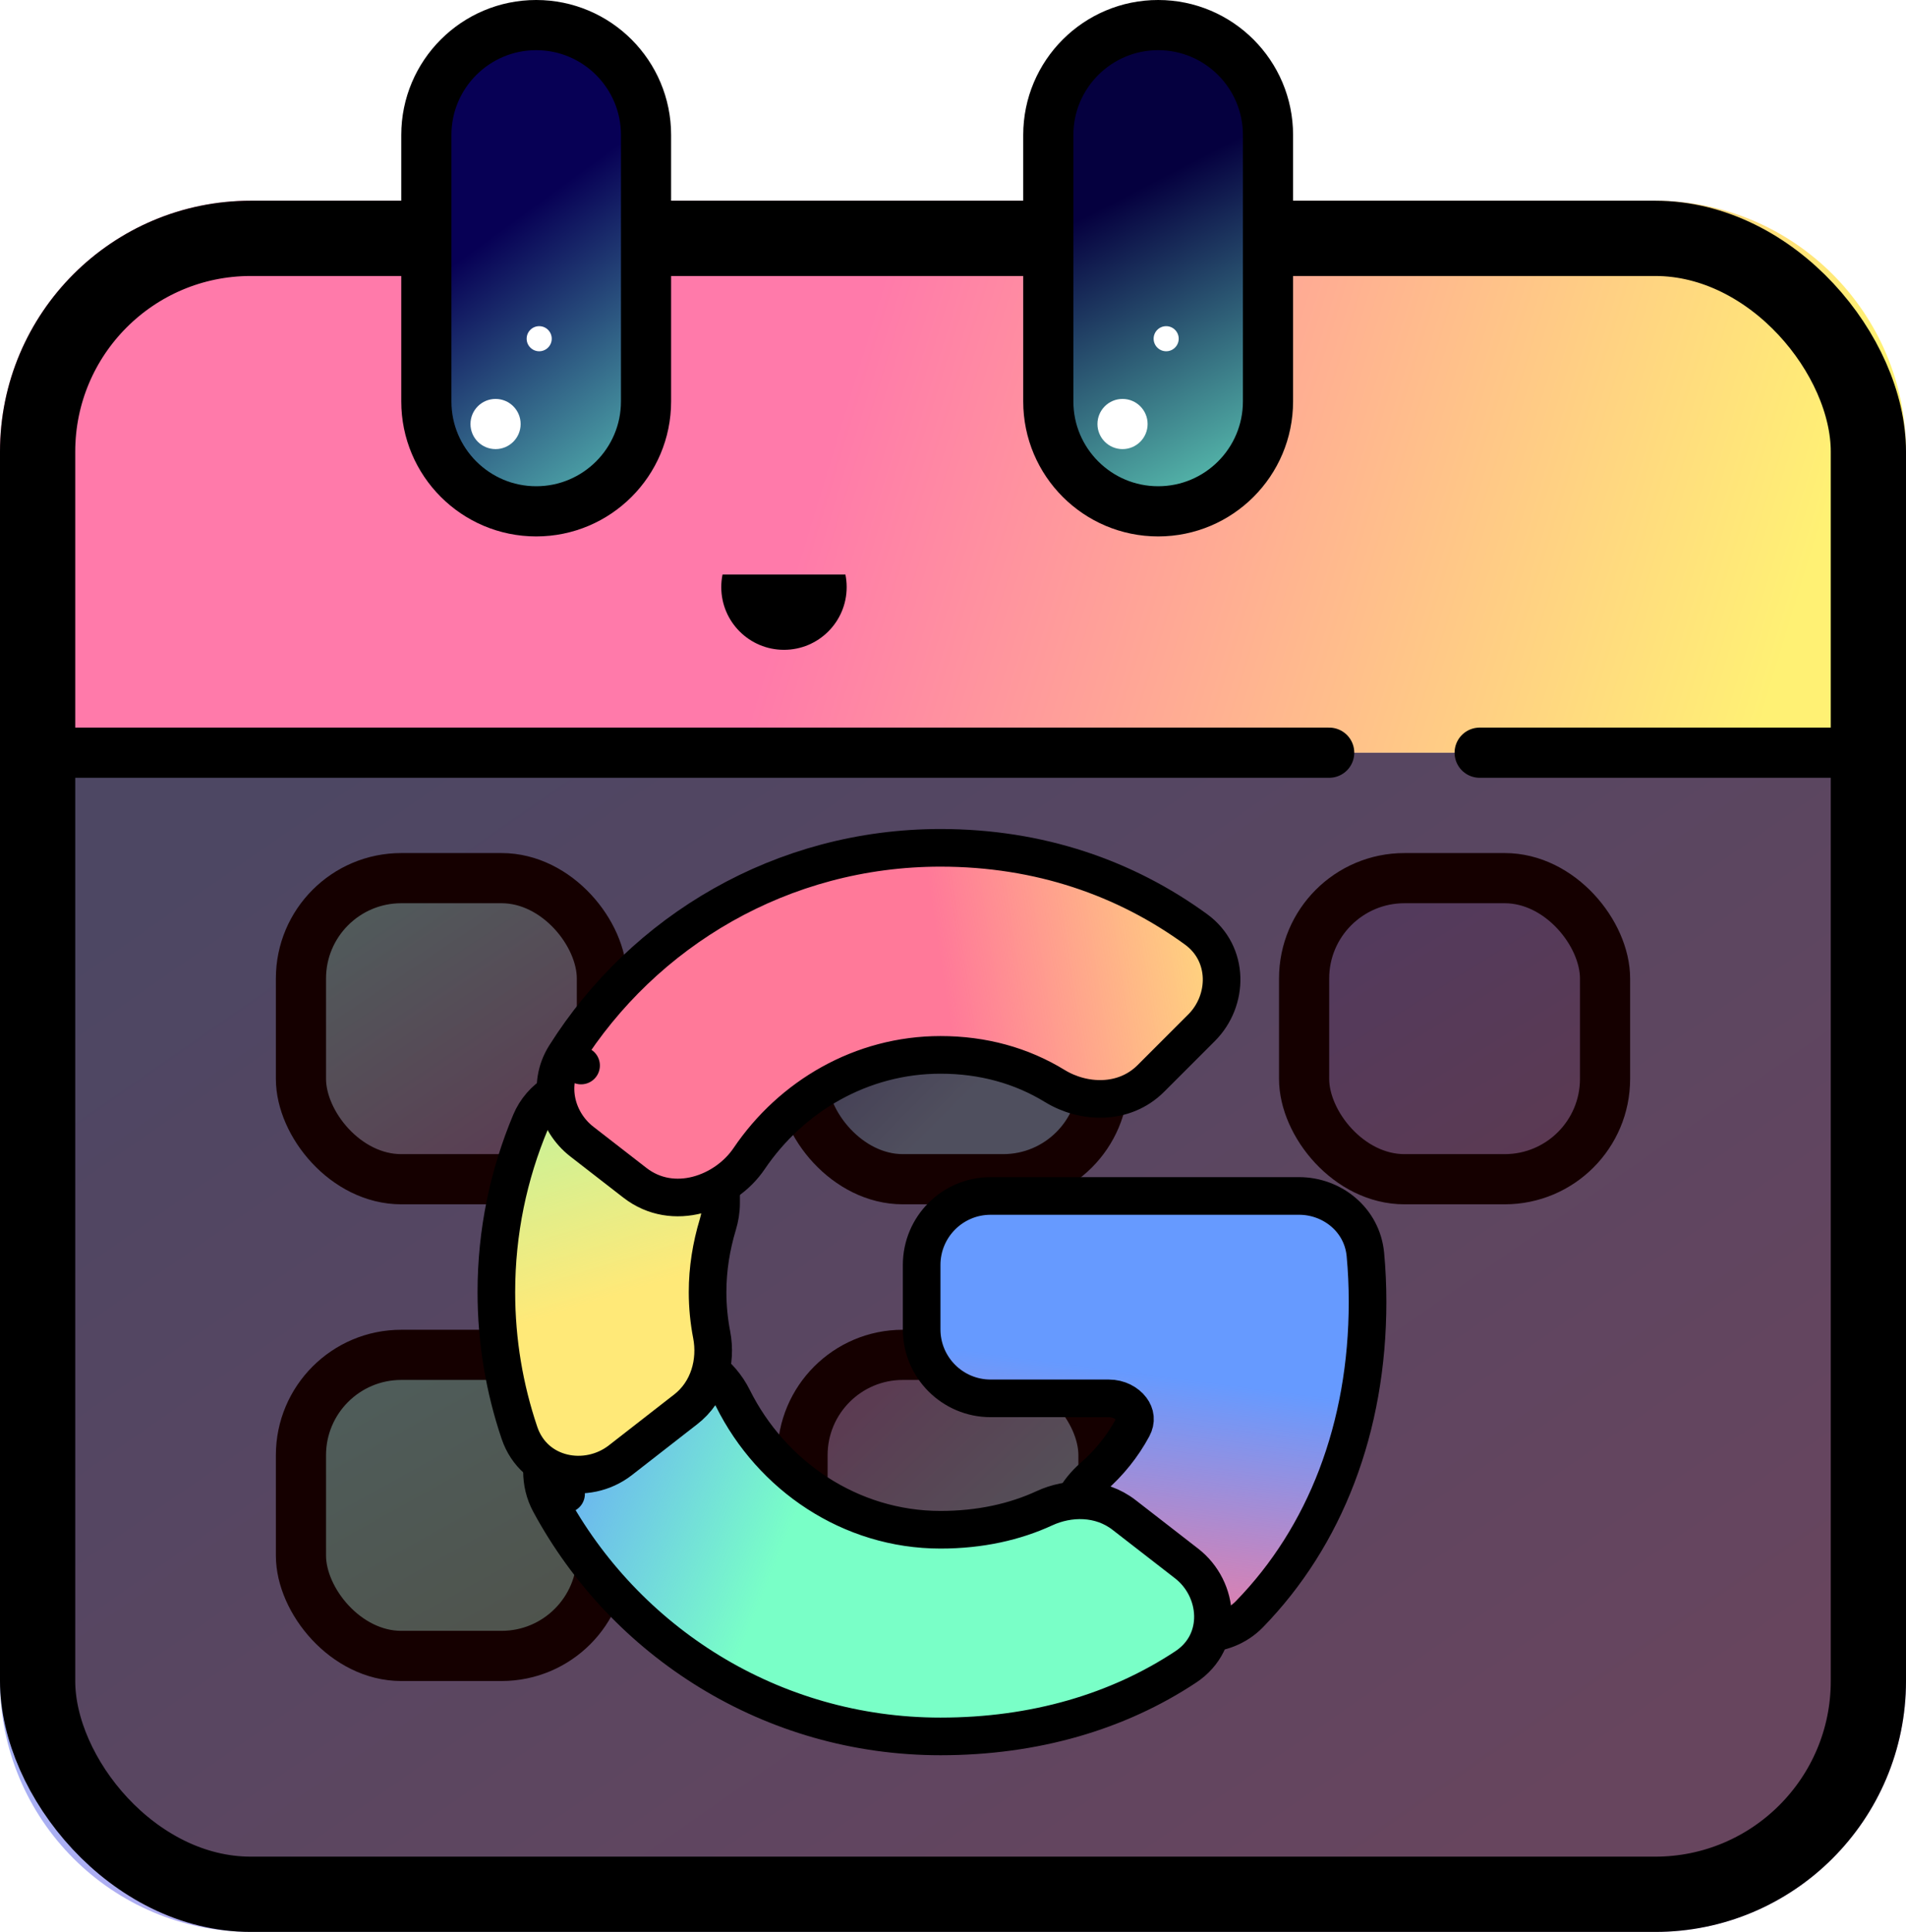 <svg width="76" height="77" viewBox="0 0 76 77" fill="none" xmlns="http://www.w3.org/2000/svg">
<path d="M76 67C76 72.523 71.523 77 66 77H10C4.477 77 0 72.523 0 67V30H76V67Z" fill="url(#paint0_linear_46_53)"/>
<path d="M0 18C0 12.477 4.477 8 10 8H66C71.523 8 76 12.477 76 18V30H0V18Z" fill="url(#paint1_linear_46_53)"/>
<rect x="12" y="35" width="12" height="12" rx="4" fill="url(#paint2_linear_46_53)" stroke="black" stroke-width="2"/>
<rect x="32" y="35" width="12" height="12" rx="4" fill="url(#paint3_linear_46_53)" stroke="black" stroke-width="2"/>
<rect x="52" y="35" width="12" height="12" rx="4" fill="url(#paint4_linear_46_53)" stroke="black" stroke-width="2"/>
<rect x="12" y="54" width="12" height="12" rx="4" fill="url(#paint5_linear_46_53)" stroke="black" stroke-width="2"/>
<rect x="32" y="54" width="12" height="12" rx="4" fill="url(#paint6_linear_46_53)" stroke="black" stroke-width="2"/>
<g filter="url(#filter0_b_46_53)">
<path d="M2 30H74V68C74 71.866 70.866 75 67 75H9C5.134 75 2 71.866 2 68V30Z" fill="#240000" fill-opacity="0.6"/>
</g>
<rect x="1.5" y="9.5" width="73" height="66" rx="8.5" stroke="black" stroke-width="3" stroke-linejoin="round"/>
<path d="M2 30H53" stroke="black" stroke-width="2" stroke-linecap="round"/>
<path d="M59 30L74 30" stroke="black" stroke-width="2" stroke-linecap="round"/>
<path d="M21.38 20.38C18.962 20.38 17 18.418 17 16V5.38C17 2.962 18.962 1 21.38 1C23.798 1 25.76 2.962 25.76 5.38V16C25.76 18.418 23.798 20.38 21.38 20.38Z" fill="url(#paint7_linear_46_53)" stroke="black" stroke-width="2"/>
<path d="M46.18 20.38C43.762 20.38 41.8 18.418 41.8 16V5.38C41.8 2.962 43.762 1 46.18 1C48.598 1 50.56 2.962 50.56 5.38V16C50.56 18.418 48.598 20.38 46.18 20.38Z" fill="url(#paint8_linear_46_53)" stroke="black" stroke-width="2"/>
<circle cx="19.76" cy="16.9" r="1" fill="white"/>
<circle cx="21.5" cy="13.5" r="0.5" fill="white"/>
<circle cx="44.76" cy="16.9" r="1" fill="white"/>
<circle cx="46.5" cy="13.5" r="0.5" fill="white"/>
<path fill-rule="evenodd" clip-rule="evenodd" d="M28.81 22.9C28.777 23.061 28.76 23.229 28.76 23.4C28.76 24.781 29.879 25.9 31.26 25.9C32.641 25.9 33.76 24.781 33.76 23.4C33.76 23.229 33.743 23.061 33.71 22.9H28.81Z" fill="black"/>
<g clip-path="url(#clip0_46_53)">
<path d="M54.53 51.885C54.53 51.246 54.501 50.618 54.444 50.003C54.316 48.614 53.114 47.667 51.8 47.667H39.5C37.981 47.667 36.75 48.898 36.75 50.417V52.984C36.75 54.503 37.981 55.734 39.5 55.734H44.211C44.609 55.734 44.936 55.92 45.111 56.154C45.273 56.37 45.312 56.624 45.165 56.896C44.765 57.638 44.231 58.304 43.578 58.873C42.951 59.418 42.47 60.223 42.47 61.157V62.358C42.47 63.876 43.701 65.108 45.22 65.108H47.941C48.625 65.108 49.314 64.855 49.821 64.335C52.834 61.242 54.53 56.913 54.53 51.885Z" fill="#669AFF"/>
<path d="M54.53 51.885C54.53 51.246 54.501 50.618 54.444 50.003C54.316 48.614 53.114 47.667 51.8 47.667H39.5C37.981 47.667 36.75 48.898 36.75 50.417V52.984C36.75 54.503 37.981 55.734 39.5 55.734H44.211C44.609 55.734 44.936 55.92 45.111 56.154C45.273 56.37 45.312 56.624 45.165 56.896C44.765 57.638 44.231 58.304 43.578 58.873C42.951 59.418 42.47 60.223 42.47 61.157V62.358C42.47 63.876 43.701 65.108 45.22 65.108H47.941C48.625 65.108 49.314 64.855 49.821 64.335C52.834 61.242 54.53 56.913 54.53 51.885Z" fill="url(#paint9_linear_46_53)"/>
<path d="M54.53 51.885C54.53 51.246 54.501 50.618 54.444 50.003C54.316 48.614 53.114 47.667 51.8 47.667H39.5C37.981 47.667 36.75 48.898 36.75 50.417V52.984C36.75 54.503 37.981 55.734 39.5 55.734H44.211C44.609 55.734 44.936 55.92 45.111 56.154C45.273 56.37 45.312 56.624 45.165 56.896C44.765 57.638 44.231 58.304 43.578 58.873C42.951 59.418 42.47 60.223 42.47 61.157V62.358C42.47 63.876 43.701 65.108 45.22 65.108H47.941C48.625 65.108 49.314 64.855 49.821 64.335C52.834 61.242 54.53 56.913 54.53 51.885Z" stroke="black" stroke-width="1.5" stroke-linecap="round" stroke-linejoin="round"/>
<path d="M37.5 69.208C41.272 69.208 44.59 68.218 47.28 66.438C48.816 65.423 48.624 63.331 47.317 62.317L44.822 60.382C43.869 59.642 42.62 59.664 41.645 60.114C40.475 60.654 39.088 60.971 37.5 60.971C33.902 60.971 30.764 58.819 29.225 55.732C28.742 54.762 27.764 53.987 26.564 53.987H24.361C22.842 53.987 21.611 55.219 21.611 56.737V58.64C21.611 59.066 21.708 59.5 21.921 59.894L22.572 59.543L21.921 59.894C24.91 65.431 30.753 69.208 37.5 69.208Z" fill="#79FFC7"/>
<path d="M37.5 69.208C41.272 69.208 44.59 68.218 47.28 66.438C48.816 65.423 48.624 63.331 47.317 62.317L44.822 60.382C43.869 59.642 42.62 59.664 41.645 60.114C40.475 60.654 39.088 60.971 37.5 60.971C33.902 60.971 30.764 58.819 29.225 55.732C28.742 54.762 27.764 53.987 26.564 53.987H24.361C22.842 53.987 21.611 55.219 21.611 56.737V58.64C21.611 59.066 21.708 59.5 21.921 59.894L22.572 59.543L21.921 59.894C24.91 65.431 30.753 69.208 37.5 69.208Z" fill="url(#paint10_linear_46_53)"/>
<path d="M37.5 69.208C41.272 69.208 44.59 68.218 47.28 66.438C48.816 65.423 48.624 63.331 47.317 62.317L44.822 60.382C43.869 59.642 42.62 59.664 41.645 60.114C40.475 60.654 39.088 60.971 37.5 60.971C33.902 60.971 30.764 58.819 29.225 55.732C28.742 54.762 27.764 53.987 26.564 53.987H24.361C22.842 53.987 21.611 55.219 21.611 56.737V58.64C21.611 59.066 21.708 59.5 21.921 59.894L22.572 59.543L21.921 59.894C24.91 65.431 30.753 69.208 37.5 69.208Z" stroke="black" stroke-width="1.5" stroke-linecap="round" stroke-linejoin="round"/>
<path d="M27.326 56.185C28.273 55.46 28.581 54.261 28.378 53.202C28.271 52.648 28.214 52.08 28.214 51.5C28.214 50.569 28.363 49.667 28.623 48.804C28.703 48.539 28.753 48.252 28.753 47.953V45.9C28.753 44.381 27.522 43.15 26.003 43.15H23.59C22.566 43.15 21.574 43.723 21.154 44.725C20.281 46.807 19.792 49.091 19.792 51.5C19.792 53.464 20.117 55.346 20.711 57.104C21.305 58.863 23.404 59.238 24.737 58.2L27.213 56.272L27.326 56.185Z" fill="#FFE978"/>
<path d="M27.326 56.185C28.273 55.46 28.581 54.261 28.378 53.202C28.271 52.648 28.214 52.08 28.214 51.5C28.214 50.569 28.363 49.667 28.623 48.804C28.703 48.539 28.753 48.252 28.753 47.953V45.9C28.753 44.381 27.522 43.15 26.003 43.15H23.59C22.566 43.15 21.574 43.723 21.154 44.725C20.281 46.807 19.792 49.091 19.792 51.5C19.792 53.464 20.117 55.346 20.711 57.104C21.305 58.863 23.404 59.238 24.737 58.2L27.213 56.272L27.326 56.185Z" fill="url(#paint11_linear_46_53)"/>
<path d="M27.326 56.185C28.273 55.46 28.581 54.261 28.378 53.202C28.271 52.648 28.214 52.08 28.214 51.5C28.214 50.569 28.363 49.667 28.623 48.804C28.703 48.539 28.753 48.252 28.753 47.953V45.9C28.753 44.381 27.522 43.15 26.003 43.15H23.59C22.566 43.15 21.574 43.723 21.154 44.725C20.281 46.807 19.792 49.091 19.792 51.5C19.792 53.464 20.117 55.346 20.711 57.104C21.305 58.863 23.404 59.238 24.737 58.2L27.213 56.272L27.326 56.185Z" stroke="black" stroke-width="1.5" stroke-linecap="round" stroke-linejoin="round"/>
<path d="M37.5 42.044C39.191 42.044 40.727 42.469 42.062 43.286C43.197 43.981 44.82 44.053 45.891 42.982L47.912 40.962C48.992 39.882 49.031 38.016 47.691 37.041C44.879 34.995 41.451 33.792 37.5 33.792C31.189 33.792 25.668 37.097 22.535 42.068L23.17 42.468L22.535 42.068C21.796 43.241 22.178 44.707 23.201 45.501L25.316 47.142C26.846 48.329 28.932 47.565 29.871 46.178C31.553 43.693 34.35 42.044 37.5 42.044Z" fill="#FF7999"/>
<path d="M37.5 42.044C39.191 42.044 40.727 42.469 42.062 43.286C43.197 43.981 44.82 44.053 45.891 42.982L47.912 40.962C48.992 39.882 49.031 38.016 47.691 37.041C44.879 34.995 41.451 33.792 37.5 33.792C31.189 33.792 25.668 37.097 22.535 42.068L23.17 42.468L22.535 42.068C21.796 43.241 22.178 44.707 23.201 45.501L25.316 47.142C26.846 48.329 28.932 47.565 29.871 46.178C31.553 43.693 34.35 42.044 37.5 42.044Z" fill="url(#paint12_linear_46_53)"/>
<path d="M37.5 42.044C39.191 42.044 40.727 42.469 42.062 43.286C43.197 43.981 44.82 44.053 45.891 42.982L47.912 40.962C48.992 39.882 49.031 38.016 47.691 37.041C44.879 34.995 41.451 33.792 37.5 33.792C31.189 33.792 25.668 37.097 22.535 42.068L23.17 42.468L22.535 42.068C21.796 43.241 22.178 44.707 23.201 45.501L25.316 47.142C26.846 48.329 28.932 47.565 29.871 46.178C31.553 43.693 34.35 42.044 37.5 42.044Z" stroke="black" stroke-width="1.5" stroke-linecap="round" stroke-linejoin="round"/>
</g>
<defs>
<filter id="filter0_b_46_53" x="-2" y="26" width="80" height="53" filterUnits="userSpaceOnUse" color-interpolation-filters="sRGB">
<feFlood flood-opacity="0" result="BackgroundImageFix"/>
<feGaussianBlur in="BackgroundImageFix" stdDeviation="2"/>
<feComposite in2="SourceAlpha" operator="in" result="effect1_backgroundBlur_46_53"/>
<feBlend mode="normal" in="SourceGraphic" in2="effect1_backgroundBlur_46_53" result="shape"/>
</filter>
<linearGradient id="paint0_linear_46_53" x1="13.5" y1="30" x2="48.564" y2="80.432" gradientUnits="userSpaceOnUse">
<stop stop-color="#8CB1F8"/>
<stop offset="1" stop-color="#CCACEC"/>
</linearGradient>
<linearGradient id="paint1_linear_46_53" x1="2.5" y1="11" x2="76" y2="33.5" gradientUnits="userSpaceOnUse">
<stop offset="0.407" stop-color="#FF7AAA"/>
<stop offset="0.911" stop-color="#FFF174"/>
</linearGradient>
<linearGradient id="paint2_linear_46_53" x1="14" y1="35" x2="22" y2="47" gradientUnits="userSpaceOnUse">
<stop stop-color="#92EAE5"/>
<stop offset="1" stop-color="#B18FCC"/>
</linearGradient>
<linearGradient id="paint3_linear_46_53" x1="43" y1="45.5" x2="33.5" y2="36" gradientUnits="userSpaceOnUse">
<stop offset="0.335" stop-color="#92C5EA"/>
<stop offset="1" stop-color="#5975BE"/>
</linearGradient>
<linearGradient id="paint4_linear_46_53" x1="55" y1="35" x2="62.5" y2="47" gradientUnits="userSpaceOnUse">
<stop stop-color="#9992EA"/>
<stop offset="1" stop-color="#B18FCC"/>
</linearGradient>
<linearGradient id="paint5_linear_46_53" x1="14.5" y1="53.5" x2="22" y2="67" gradientUnits="userSpaceOnUse">
<stop stop-color="#92EAE5"/>
<stop offset="1" stop-color="#8FCCBA"/>
</linearGradient>
<linearGradient id="paint6_linear_46_53" x1="43.5" y1="66" x2="33.5" y2="55.5" gradientUnits="userSpaceOnUse">
<stop stop-color="#92EAE5"/>
<stop offset="1" stop-color="#B18FCC"/>
</linearGradient>
<linearGradient id="paint7_linear_46_53" x1="29" y1="22.5" x2="19.5" y2="9.5" gradientUnits="userSpaceOnUse">
<stop stop-color="#74FFD5"/>
<stop offset="1" stop-color="#070055"/>
</linearGradient>
<linearGradient id="paint8_linear_46_53" x1="44.5" y1="8" x2="52" y2="22.5" gradientUnits="userSpaceOnUse">
<stop stop-color="#05003F"/>
<stop offset="1" stop-color="#74FFD5"/>
</linearGradient>
<linearGradient id="paint9_linear_46_53" x1="47.5" y1="55" x2="46" y2="66.5" gradientUnits="userSpaceOnUse">
<stop stop-color="#FF7999" stop-opacity="0"/>
<stop offset="1" stop-color="#FF7999"/>
</linearGradient>
<linearGradient id="paint10_linear_46_53" x1="31.5" y1="61" x2="20.5" y2="56.5" gradientUnits="userSpaceOnUse">
<stop stop-color="#669AFF" stop-opacity="0"/>
<stop offset="1" stop-color="#669AFF"/>
</linearGradient>
<linearGradient id="paint11_linear_46_53" x1="25" y1="51.5" x2="19.5" y2="33.5" gradientUnits="userSpaceOnUse">
<stop stop-color="#79FFC7" stop-opacity="0"/>
<stop offset="1" stop-color="#79FFC7"/>
</linearGradient>
<linearGradient id="paint12_linear_46_53" x1="38" y1="41.5" x2="51" y2="39.5" gradientUnits="userSpaceOnUse">
<stop stop-color="#FFE978" stop-opacity="0"/>
<stop offset="1" stop-color="#FFE978"/>
</linearGradient>
<clipPath id="clip0_46_53">
<rect width="37" height="37" fill="white" transform="translate(19 33)"/>
</clipPath>
</defs>
</svg>
